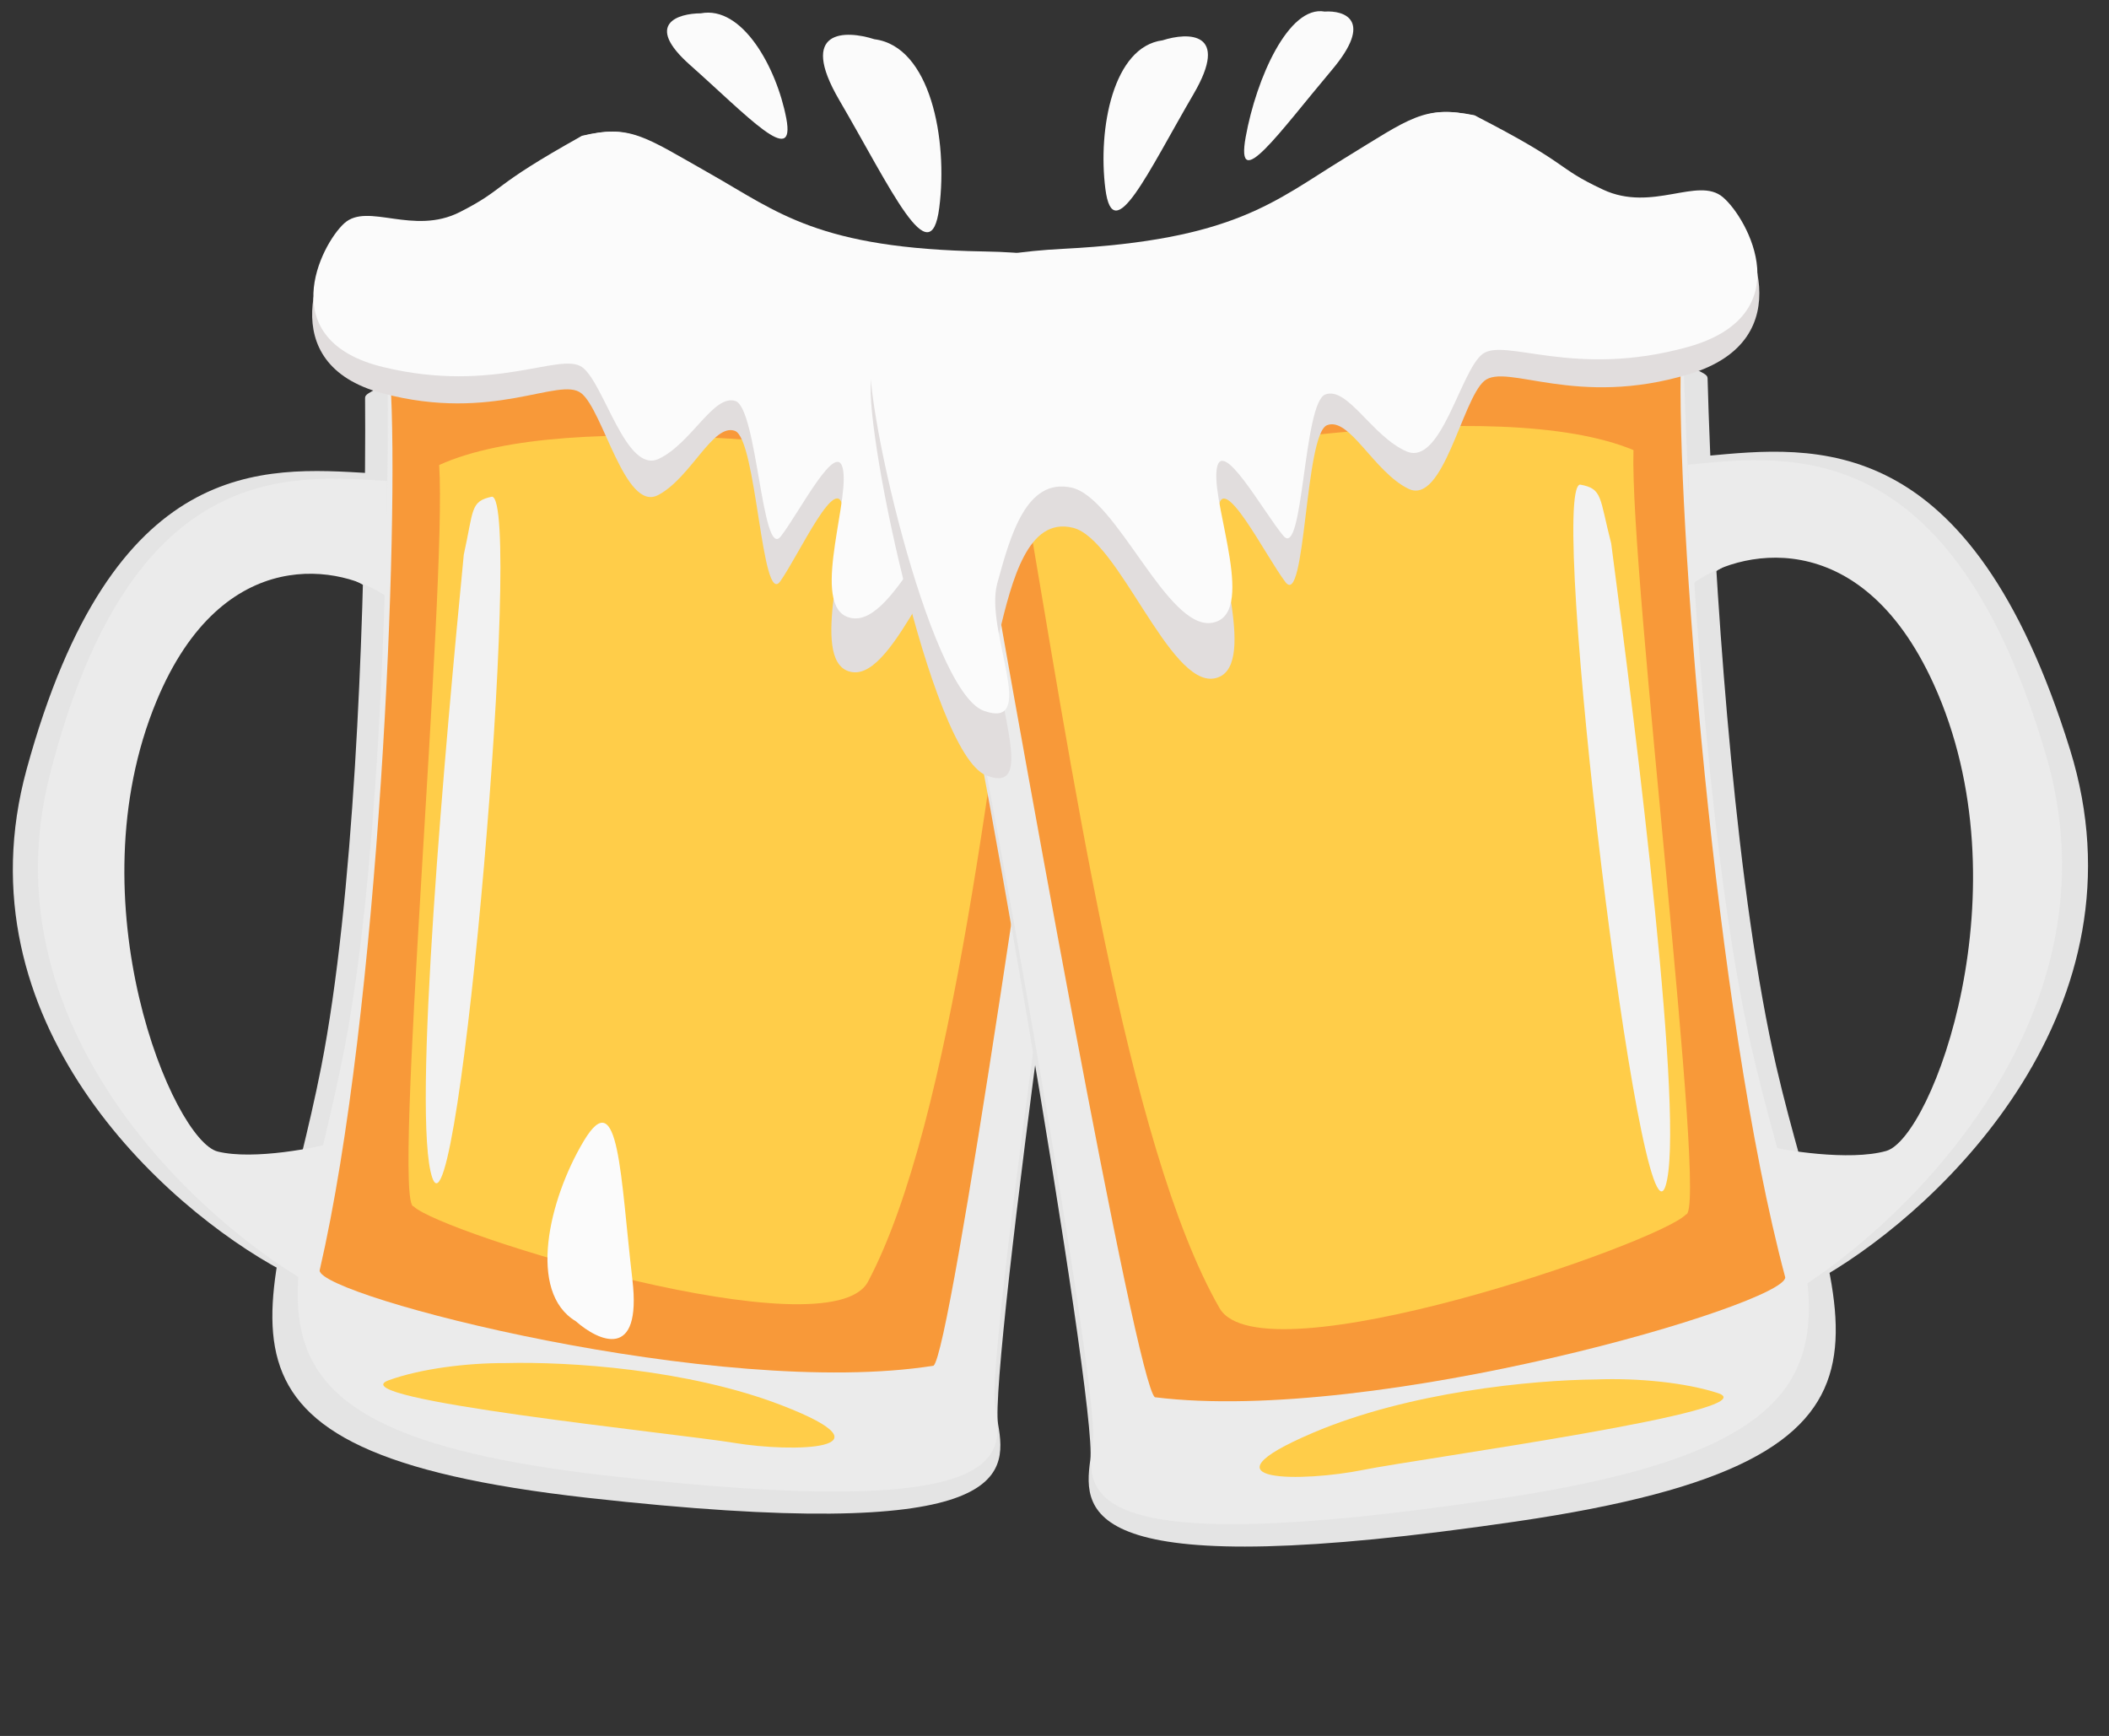 <svg width="673" height="554" viewBox="0 0 673 554" fill="none" xmlns="http://www.w3.org/2000/svg">
<rect x="0" y="0" width="673" height="554" fill="#333333" stroke="none"/>
<g clip-path="url(#clip0_1_3)">
<path d="M187.5 478C53.5 463 86.5 422 102.5 340.5C112.963 287.204 116.061 201.853 116.484 149.5C116.553 141.049 116.551 133.458 116.5 127C116.473 124.667 121.9 125.2 143.5 108C170.5 86.5 358 177.5 353.5 187.5C349 197.5 315.5 437.5 318.5 454.5C321.5 471.5 321.5 493 187.5 478Z" fill="#E4E4E4"/>
<path d="M192.694 470.801C62.545 455.82 94.596 414.872 110.136 333.476C120.299 280.247 123.308 195.005 123.719 142.719C123.785 134.278 123.784 126.697 123.734 120.247C123.708 117.917 128.979 118.45 149.958 101.271C176.182 79.799 358.293 170.683 353.923 180.67C349.552 190.658 314.587 431.351 317.5 448.329C320.414 465.308 322.842 485.782 192.694 470.801Z" fill="#EBEBEB"/>
<path d="M102 405.446C121.039 323.015 127.552 166.911 124.546 121.059C173.446 98.802 293.224 115.22 347 126.211C332.971 227.532 303.511 431.309 297.9 435.843C229.761 446.662 102 413.689 102 405.446Z" fill="#F89939"/>
<path d="M132 385C125 385 142.693 187.409 140.141 148.407C181.656 129.475 283.345 143.44 329 152.789C317.09 238.974 304 358 277 409C264.824 432 140.5 393.5 132 385Z" fill="#FFCD49"/>
<path d="M8.5 245.5C-13.5 325.9 52.167 385.167 90 405.5L97.5 370.5C91.667 372.167 79.3 373 68.5 369C34.5 347 16.5 286 45 222C67.8 170.8 103.167 178 118 188V151C84 149 36 145 8.5 245.5Z" fill="#E4E4E4"/>
<path d="M15.898 247.297C-4.615 327.798 63.223 389.141 98.5 409.5L107 364.5C101.561 366.169 81 370.321 69.5 367.5C55.231 364 23.358 287.848 49.932 223.768C71.192 172.503 109.669 180.487 123.5 190.5V153.5C91.797 151.497 41.54 146.671 15.898 247.297Z" fill="#EBEBEB"/>
<path d="M146.5 70.5C161.5 62 155.5 62 185.5 43.5C201 39.5 205 43.5 226.5 57C248 70.5 261 83.5 314 84.5C367 85.5 370.5 106.5 374.5 117.5C378.5 128.5 360.5 234.5 343.5 242C326.5 249.5 342.5 214.5 338 198.5L337.89 198.11C333.41 182.177 327.886 162.532 314 166.5C300 170.5 286 216.5 272 214.5C258 212.5 270.5 175.5 269 162.5C267.5 149.5 255 177 249 185.5C243 194 241.5 140 234.5 137.5C227.5 135 220.5 152.5 210 158C199.5 163.5 192.5 131 185.5 125.5C178.5 120 157.5 135 122 125.5C86.5 116 102 82 109.5 74.5C117 67 131.5 79 146.5 70.5Z" fill="#E1DDDD"/>
<path d="M146.816 67.642C161.791 59.988 155.801 59.988 185.751 43.33C201.226 39.729 205.219 43.33 226.683 55.486C248.147 67.642 261.126 79.347 314.038 80.248C366.949 81.148 370.444 100.057 374.437 109.961C378.43 119.866 360.46 215.311 343.488 222.064C326.517 228.817 342.49 197.302 337.998 182.896L337.888 182.544C333.415 168.198 327.901 150.51 314.038 154.082C300.061 157.684 286.084 199.103 272.107 197.302C258.131 195.502 270.61 162.186 269.112 150.48C267.615 138.775 255.136 163.537 249.146 171.19C243.156 178.844 241.658 130.221 234.67 127.97C227.681 125.719 220.693 141.476 210.211 146.429C199.728 151.381 192.74 122.117 185.751 117.165C178.763 112.213 157.798 125.719 122.357 117.165C86.916 108.611 102.39 77.996 109.878 71.243C117.365 64.49 131.841 75.295 146.816 67.642Z" fill="#FBFBFB"/>
<path d="M138 376C131.2 357.2 142.333 235.333 148 177C151.2 162.6 150 160 157 158.5C167 159.5 146.5 399.5 138 376Z" fill="#F2F2F2"/>
<path d="M249.5 448.5C219.5 436.9 181.333 434.5 161.5 435C148.7 434.937 134 436.864 124 440.5C107.5 446.5 216.5 457.5 234.5 460.5C252.5 463.5 287 463 249.5 448.5Z" fill="#FFCD49"/>
<path d="M483.98 485.533C621.776 465.327 586.266 424.167 566.878 340.6C554.199 285.953 547.994 197.957 545.712 143.929C545.344 135.208 545.078 127.372 544.903 120.704C544.849 118.294 539.266 119.036 516.363 102.042C487.734 80.799 297.389 181.343 302.387 191.507C307.384 201.671 350.422 448.236 347.924 465.89C345.426 483.545 346.184 505.738 483.98 485.533Z" fill="#E4E4E4"/>
<path d="M478.365 478.284C612.186 458.234 577.657 417.094 558.748 333.618C546.382 279.03 540.272 191.143 538.005 137.184C537.639 128.473 537.374 120.647 537.198 113.988C537.143 111.581 531.72 112.317 509.459 95.324C481.632 74.082 296.846 174.316 301.71 184.472C306.573 194.627 351.148 441.856 348.739 459.485C346.329 477.114 344.544 498.334 478.365 478.284Z" fill="#EBEBEB"/>
<path d="M569.682 407.625C547.125 323.204 534.901 162.292 536.388 114.854C485.126 93.602 362.061 114.77 306.937 128.011C324.988 232.108 362.579 441.423 368.532 445.905C439.251 454.672 569.973 416.134 569.682 407.625Z" fill="#F89939"/>
<path d="M537.994 387.576C545.22 387.329 519.993 183.985 521.254 143.634C477.732 125.554 373.253 143.553 326.454 154.812C341.785 243.359 359.492 365.765 389.16 417.46C402.54 440.773 529.519 396.65 537.994 387.576Z" fill="#FFCD49"/>
<path d="M660.564 239.222C686.107 321.442 620.409 384.935 582.072 407.258L573.096 371.392C579.177 372.907 591.972 373.332 602.979 368.822C637.301 344.914 653.733 281.311 622.058 216.25C596.718 164.201 560.464 172.88 545.504 183.725L544.201 145.531C579.227 142.269 628.635 136.448 660.564 239.222Z" fill="#E4E4E4"/>
<path d="M652.99 241.338C677.002 323.714 609.137 389.427 573.438 411.686L563.078 365.533C568.752 367.064 590.123 370.626 601.894 367.309C616.501 363.193 646.719 283.461 617.029 218.249C593.277 166.079 553.84 175.677 539.915 186.5L538.611 148.306C571.267 145.121 622.975 138.368 652.99 241.338Z" fill="#EBEBEB"/>
<path d="M511.944 63.437C496.161 55.192 502.354 54.98 470.734 36.94C454.593 33.357 450.605 37.627 428.887 52.321C407.169 67.014 394.207 80.891 339.532 83.791C284.857 86.691 281.984 108.492 278.242 119.988C274.501 131.484 296.817 240.27 314.63 247.413C332.443 254.556 314.693 218.991 318.774 202.316L318.874 201.909C322.937 185.304 327.947 164.831 342.421 168.437C357.014 172.073 373.087 219.064 387.468 216.507C401.849 213.949 387.642 176.195 388.733 162.723C389.823 149.25 403.695 177.197 410.189 185.76C416.682 194.323 416.327 138.528 423.465 135.7C430.603 132.873 438.445 150.691 449.478 155.999C460.511 161.306 466.592 127.511 473.624 121.587C480.656 115.662 502.862 130.406 539.173 119.349C575.484 108.292 558.286 73.74 550.279 66.263C542.273 58.785 527.728 71.683 511.944 63.437Z" fill="#E1DDDD"/>
<path d="M511.517 60.498C495.789 53.125 501.973 52.914 470.469 36.774C454.368 33.601 450.373 37.46 428.645 50.764C406.916 64.068 393.931 76.609 339.344 79.403C284.756 82.197 281.815 101.839 278.042 112.204C274.269 122.569 296.182 220.46 313.939 226.834C331.697 233.207 314.097 201.238 318.227 186.208L318.328 185.841C322.439 170.874 327.509 152.421 341.945 155.62C356.5 158.846 372.387 201.109 386.751 198.758C401.116 196.406 387.06 162.455 388.193 150.319C389.327 138.183 403.081 163.304 409.534 170.994C415.987 178.683 415.82 128.439 422.954 125.869C430.089 123.299 437.858 139.318 448.853 144.061C459.848 148.804 466.031 118.35 473.071 112.991C480.11 107.633 502.227 120.836 538.511 110.757C574.794 100.679 557.742 69.622 549.775 62.914C541.807 56.207 527.245 67.871 511.517 60.498Z" fill="#FBFBFB"/>
<path d="M531.483 378.497C537.84 358.851 522.054 233.443 514.149 173.427C510.338 158.675 511.485 155.949 504.206 154.647C493.919 156.032 523.537 403.055 531.483 378.497Z" fill="#F2F2F2"/>
<path d="M418.94 457.265C449.499 444.234 488.813 440.412 509.304 440.229C522.515 439.713 537.757 441.184 548.208 444.585C565.452 450.197 453.322 465.393 434.846 469.124C416.371 472.855 380.74 473.555 418.94 457.265Z" fill="#FFCD49"/>
<path d="M220.152 20.698C205.431 7.634 216.33 4.291 223.62 4.252C236.878 1.712 247.799 21.511 250.903 37.716C254.008 53.921 238.553 37.027 220.152 20.698Z" fill="#FBFBFB"/>
<path d="M425.043 22.29C438.426 6.415 429.06 3.277 422.704 3.693C411.246 1.624 400.897 24.966 397.514 43.702C394.131 62.438 408.314 42.134 425.043 22.29Z" fill="#FBFBFB"/>
<path d="M267.812 31.932C254.574 9.257 269.78 9.544 279.038 12.522C296.902 14.807 302.525 44.443 299.731 66.277C296.938 88.112 284.36 60.276 267.812 31.932Z" fill="#FBFBFB"/>
<path d="M201.802 408.353C204.856 434.431 191.036 428.081 183.744 421.646C168.289 412.4 175.001 382.992 186.301 364.102C197.602 345.212 197.985 375.755 201.802 408.353Z" fill="#FBFBFB"/>
<path d="M380.888 29.989C392.564 9.989 379.152 10.242 370.986 12.868C355.23 14.884 350.271 41.023 352.735 60.281C355.198 79.539 366.292 54.988 380.888 29.989Z" fill="#FBFBFB"/>
</g>
<defs>
<clipPath id="clip0_1_3">
<rect width="673" height="554" fill="white"/>
</clipPath>
</defs>
</svg>
